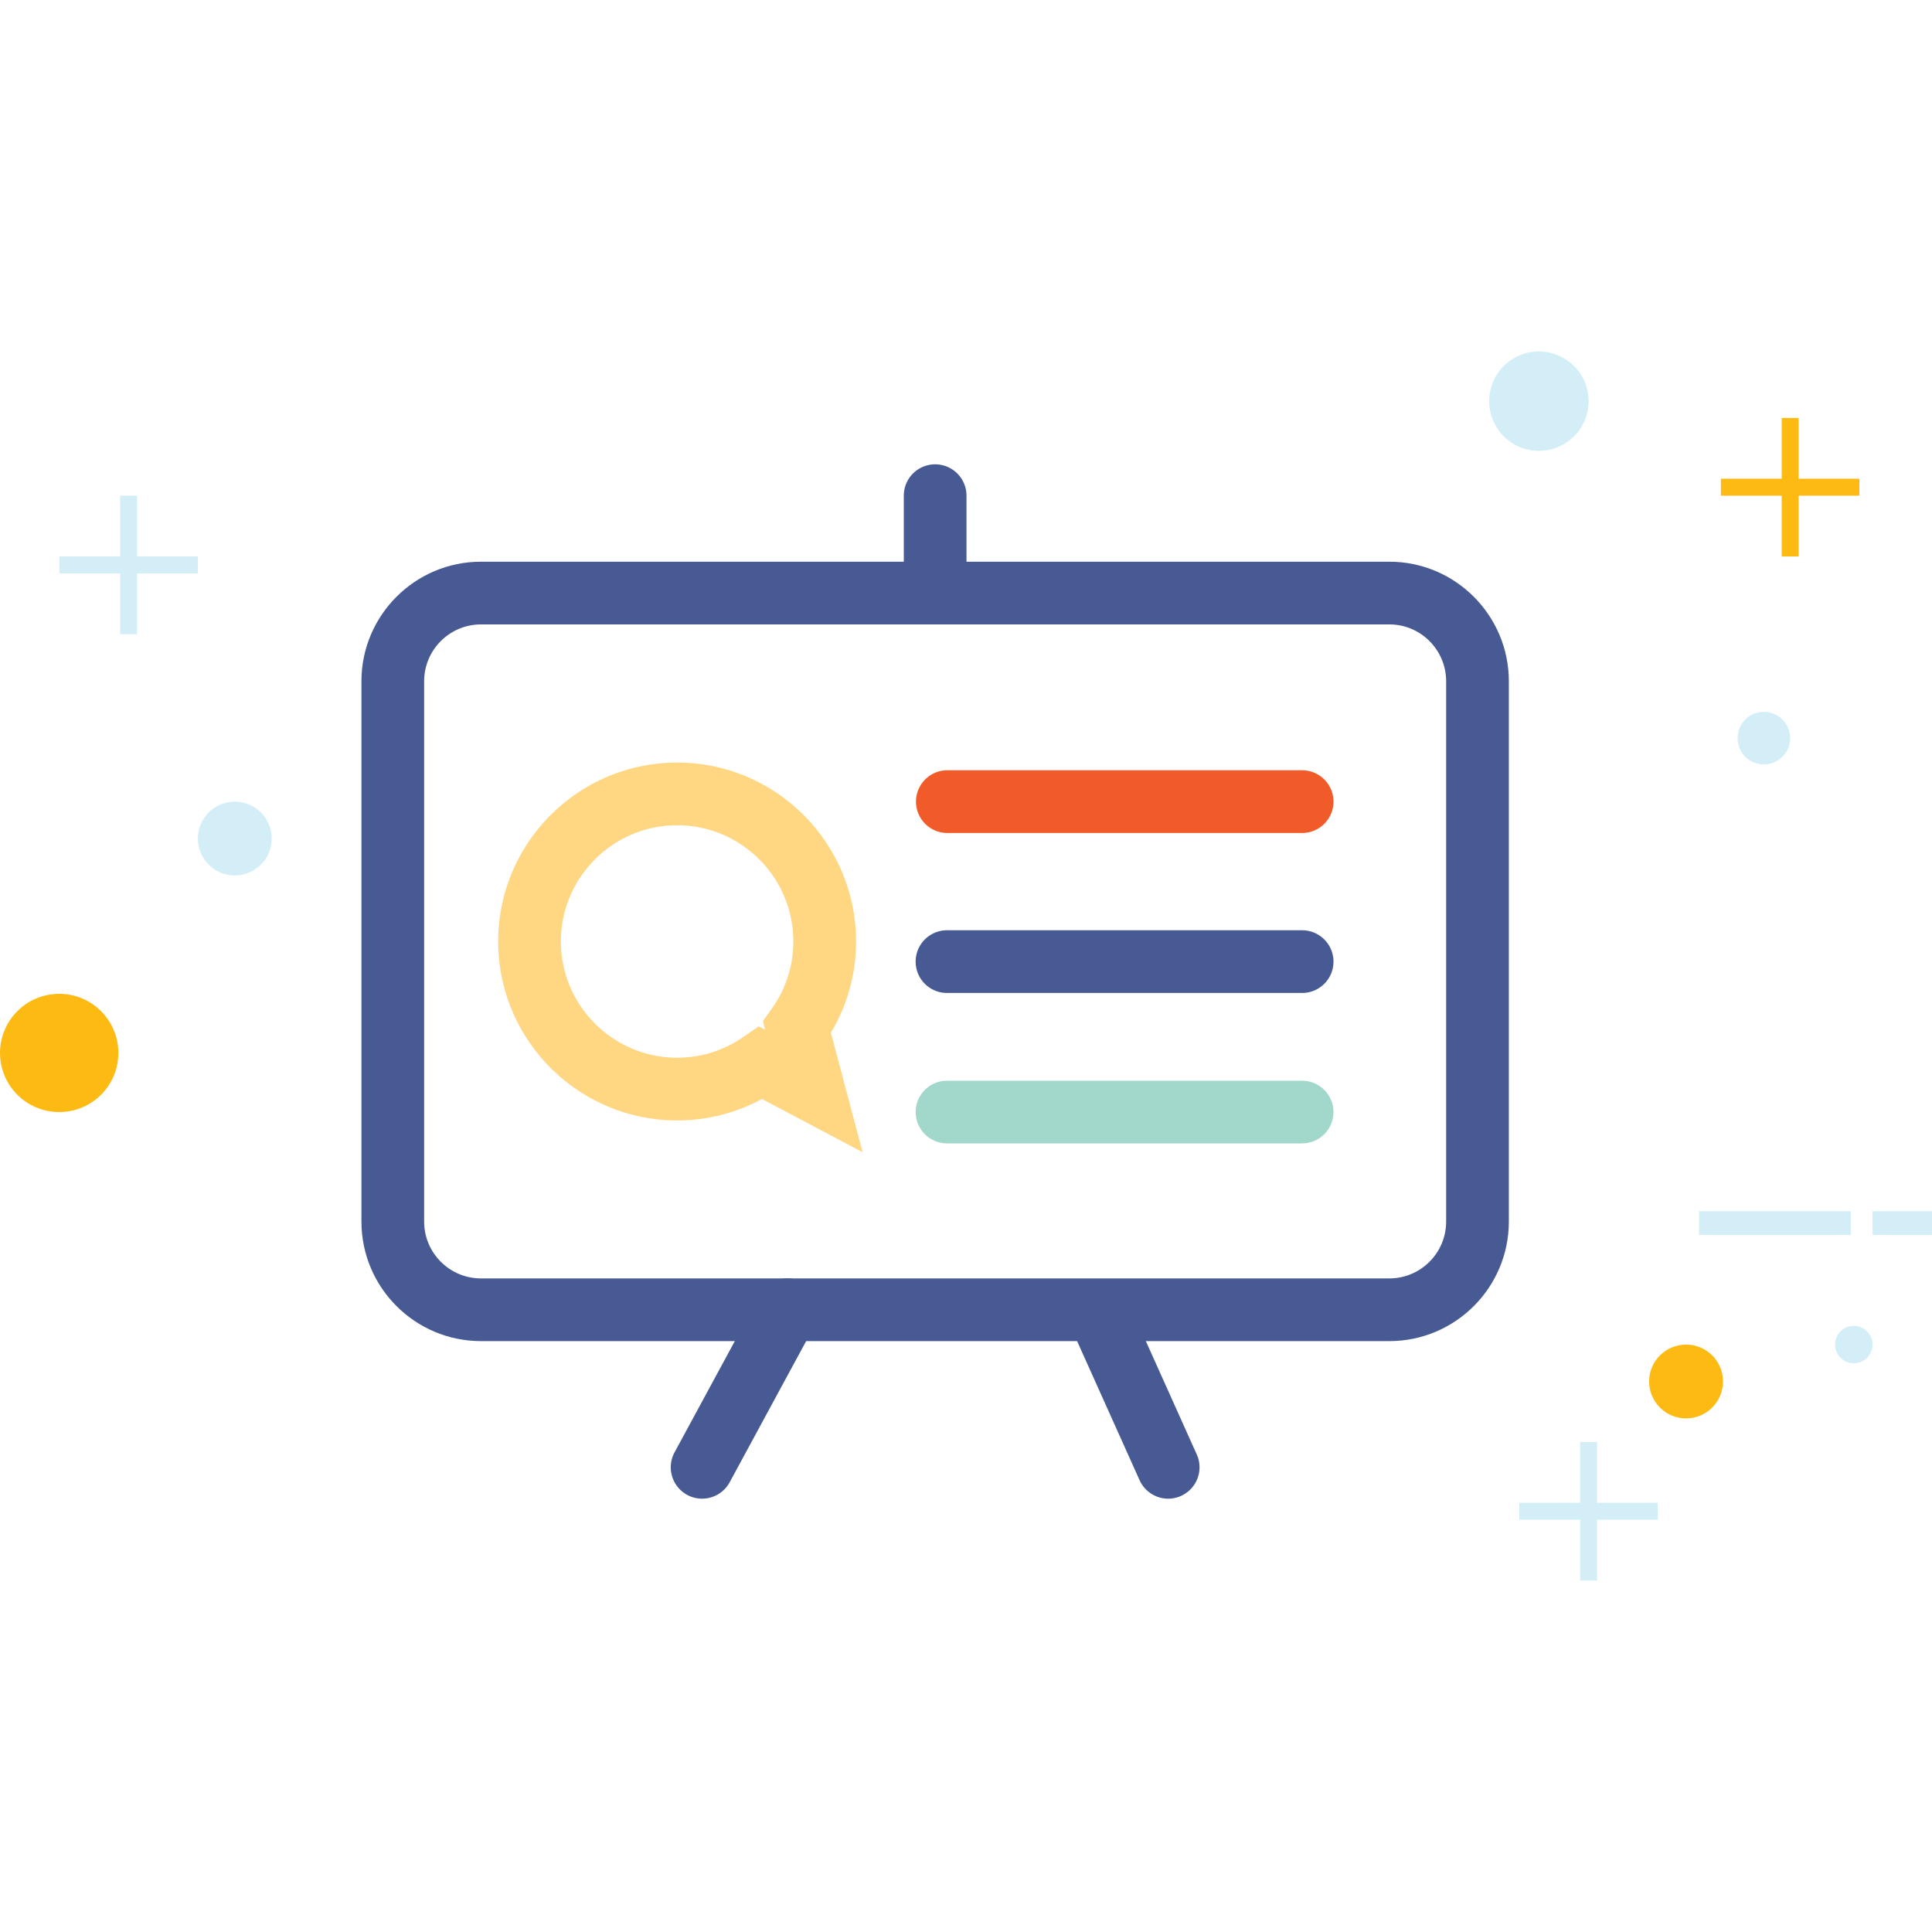 <svg xmlns="http://www.w3.org/2000/svg" width="512" height="512" viewBox="0 0 512 512"><path d="M450.274 320.978h40.208v6.313h-40.208zm45.969 0h15.755v6.313h-15.755z" fill="#D4EEF8"/><g fill="#D4EEF8"><path d="M15.726 147.472h36.703v4.494H15.726z"/><path d="M31.838 131.358h4.479v36.721h-4.479z"/></g><g fill="#FDBA12"><path d="M456.051 126.864h36.703v4.494h-36.703z"/><path d="M472.163 110.768h4.479v36.704h-4.479z"/></g><g fill="#D4EEF8"><path d="M402.634 398.246h36.704v4.495h-36.704z"/><path d="M418.747 382.15h4.478v36.703h-4.478z"/></g><path fill="#FDBA12" d="M31.367 279.049c0 8.665-7.025 15.658-15.675 15.658-8.648 0-15.69-6.993-15.69-15.658 0-8.664 7.042-15.674 15.69-15.674 8.65 0 15.675 7.01 15.675 15.674z"/><path fill="#D4EEF8" d="M72.014 222.226c0 5.403-4.397 9.784-9.801 9.784-5.387 0-9.784-4.381-9.784-9.784s4.397-9.785 9.784-9.785c5.403-.001 9.801 4.381 9.801 9.785z"/><path fill="#FDBA12" d="M456.618 366.103c0 5.403-4.381 9.784-9.8 9.784-5.388 0-9.785-4.381-9.785-9.784s4.397-9.769 9.785-9.769c5.419 0 9.8 4.365 9.8 9.769z"/><path fill="#D4EEF8" d="M496.227 356.334a4.947 4.947 0 0 1-4.949 4.949c-2.726 0-4.965-2.223-4.965-4.949a4.975 4.975 0 0 1 4.965-4.965 4.951 4.951 0 0 1 4.949 4.965zM394.65 106.322c0-7.27 5.906-13.176 13.16-13.176 7.285 0 13.191 5.906 13.191 13.176 0 7.269-5.906 13.159-13.191 13.159-7.253 0-13.16-5.89-13.16-13.159zm65.83 89.309c0-3.846 3.115-6.978 6.944-6.978 3.862 0 6.994 3.132 6.994 6.978s-3.132 6.944-6.994 6.944a6.942 6.942 0 0 1-6.944-6.944z"/><path fill="#485A93" d="M368.202 355.409H127.459c-17.464 0-31.674-14.206-31.674-31.673V180.54c0-17.467 14.21-31.682 31.674-31.682h240.743c17.459 0 31.657 14.215 31.657 31.682v143.196c0 17.467-14.198 31.673-31.657 31.673zM127.459 165.475c-8.304 0-15.059 6.758-15.059 15.065v143.196c0 8.3 6.755 15.058 15.059 15.058h240.743c8.292 0 15.042-6.758 15.042-15.058V180.54c0-8.308-6.75-15.065-15.042-15.065H127.459z"/><path d="M186.06 397.159a8.276 8.276 0 0 1-3.951-.998 8.322 8.322 0 0 1-3.347-11.269l22.619-41.75a8.305 8.305 0 0 1 11.265-3.351 8.322 8.322 0 0 1 3.347 11.269l-22.619 41.75a8.311 8.311 0 0 1-7.314 4.349zm123.525.009a8.329 8.329 0 0 1-7.586-4.909l-17.751-39.511a8.305 8.305 0 0 1 4.17-10.984c4.187-1.858 9.104-.024 10.985 4.17l17.751 39.511a8.305 8.305 0 0 1-4.17 10.985 8.296 8.296 0 0 1-3.399.738zm-61.761-236.895a8.308 8.308 0 0 1-8.308-8.308v-20.607a8.308 8.308 0 0 1 16.616 0v20.607a8.308 8.308 0 0 1-8.308 8.308z" fill="#485A93"/><path fill="#FFD682" d="M228.596 305.344l-26.663-14.101c-6.888 3.732-14.567 5.68-22.485 5.68-26.148 0-47.421-21.273-47.421-47.422 0-26.144 21.272-47.412 47.421-47.412 26.145 0 47.413 21.269 47.413 47.412a47.014 47.014 0 0 1-6.665 24.186l8.4 31.657zm-49.149-86.64c-16.984 0-30.806 13.816-30.806 30.797s13.821 30.806 30.806 30.806a30.545 30.545 0 0 0 17.468-5.452l4.146-2.855 1.736.908-.613-2.304 2.276-3.188c3.784-5.285 5.784-11.479 5.784-17.914 0-16.981-13.816-30.798-30.797-30.798z"/><path fill="#F7941E" d="M250.964 212.44h94.116"/><path fill="#F15A29" d="M345.08 220.749h-94.116a8.309 8.309 0 0 1 0-16.617h94.116a8.311 8.311 0 0 1 8.308 8.308 8.311 8.311 0 0 1-8.308 8.309z"/><path fill="#485A93" d="M345.08 263.147h-94.116a8.308 8.308 0 0 1 0-16.616h94.116c4.584 0 8.308 3.72 8.308 8.308s-3.724 8.308-8.308 8.308z"/><path fill="#A2D8CB" d="M345.08 303.016h-94.116c-4.588 0-8.308-3.725-8.308-8.309 0-4.583 3.72-8.308 8.308-8.308h94.116c4.584 0 8.308 3.725 8.308 8.308 0 4.584-3.724 8.309-8.308 8.309z"/></svg>